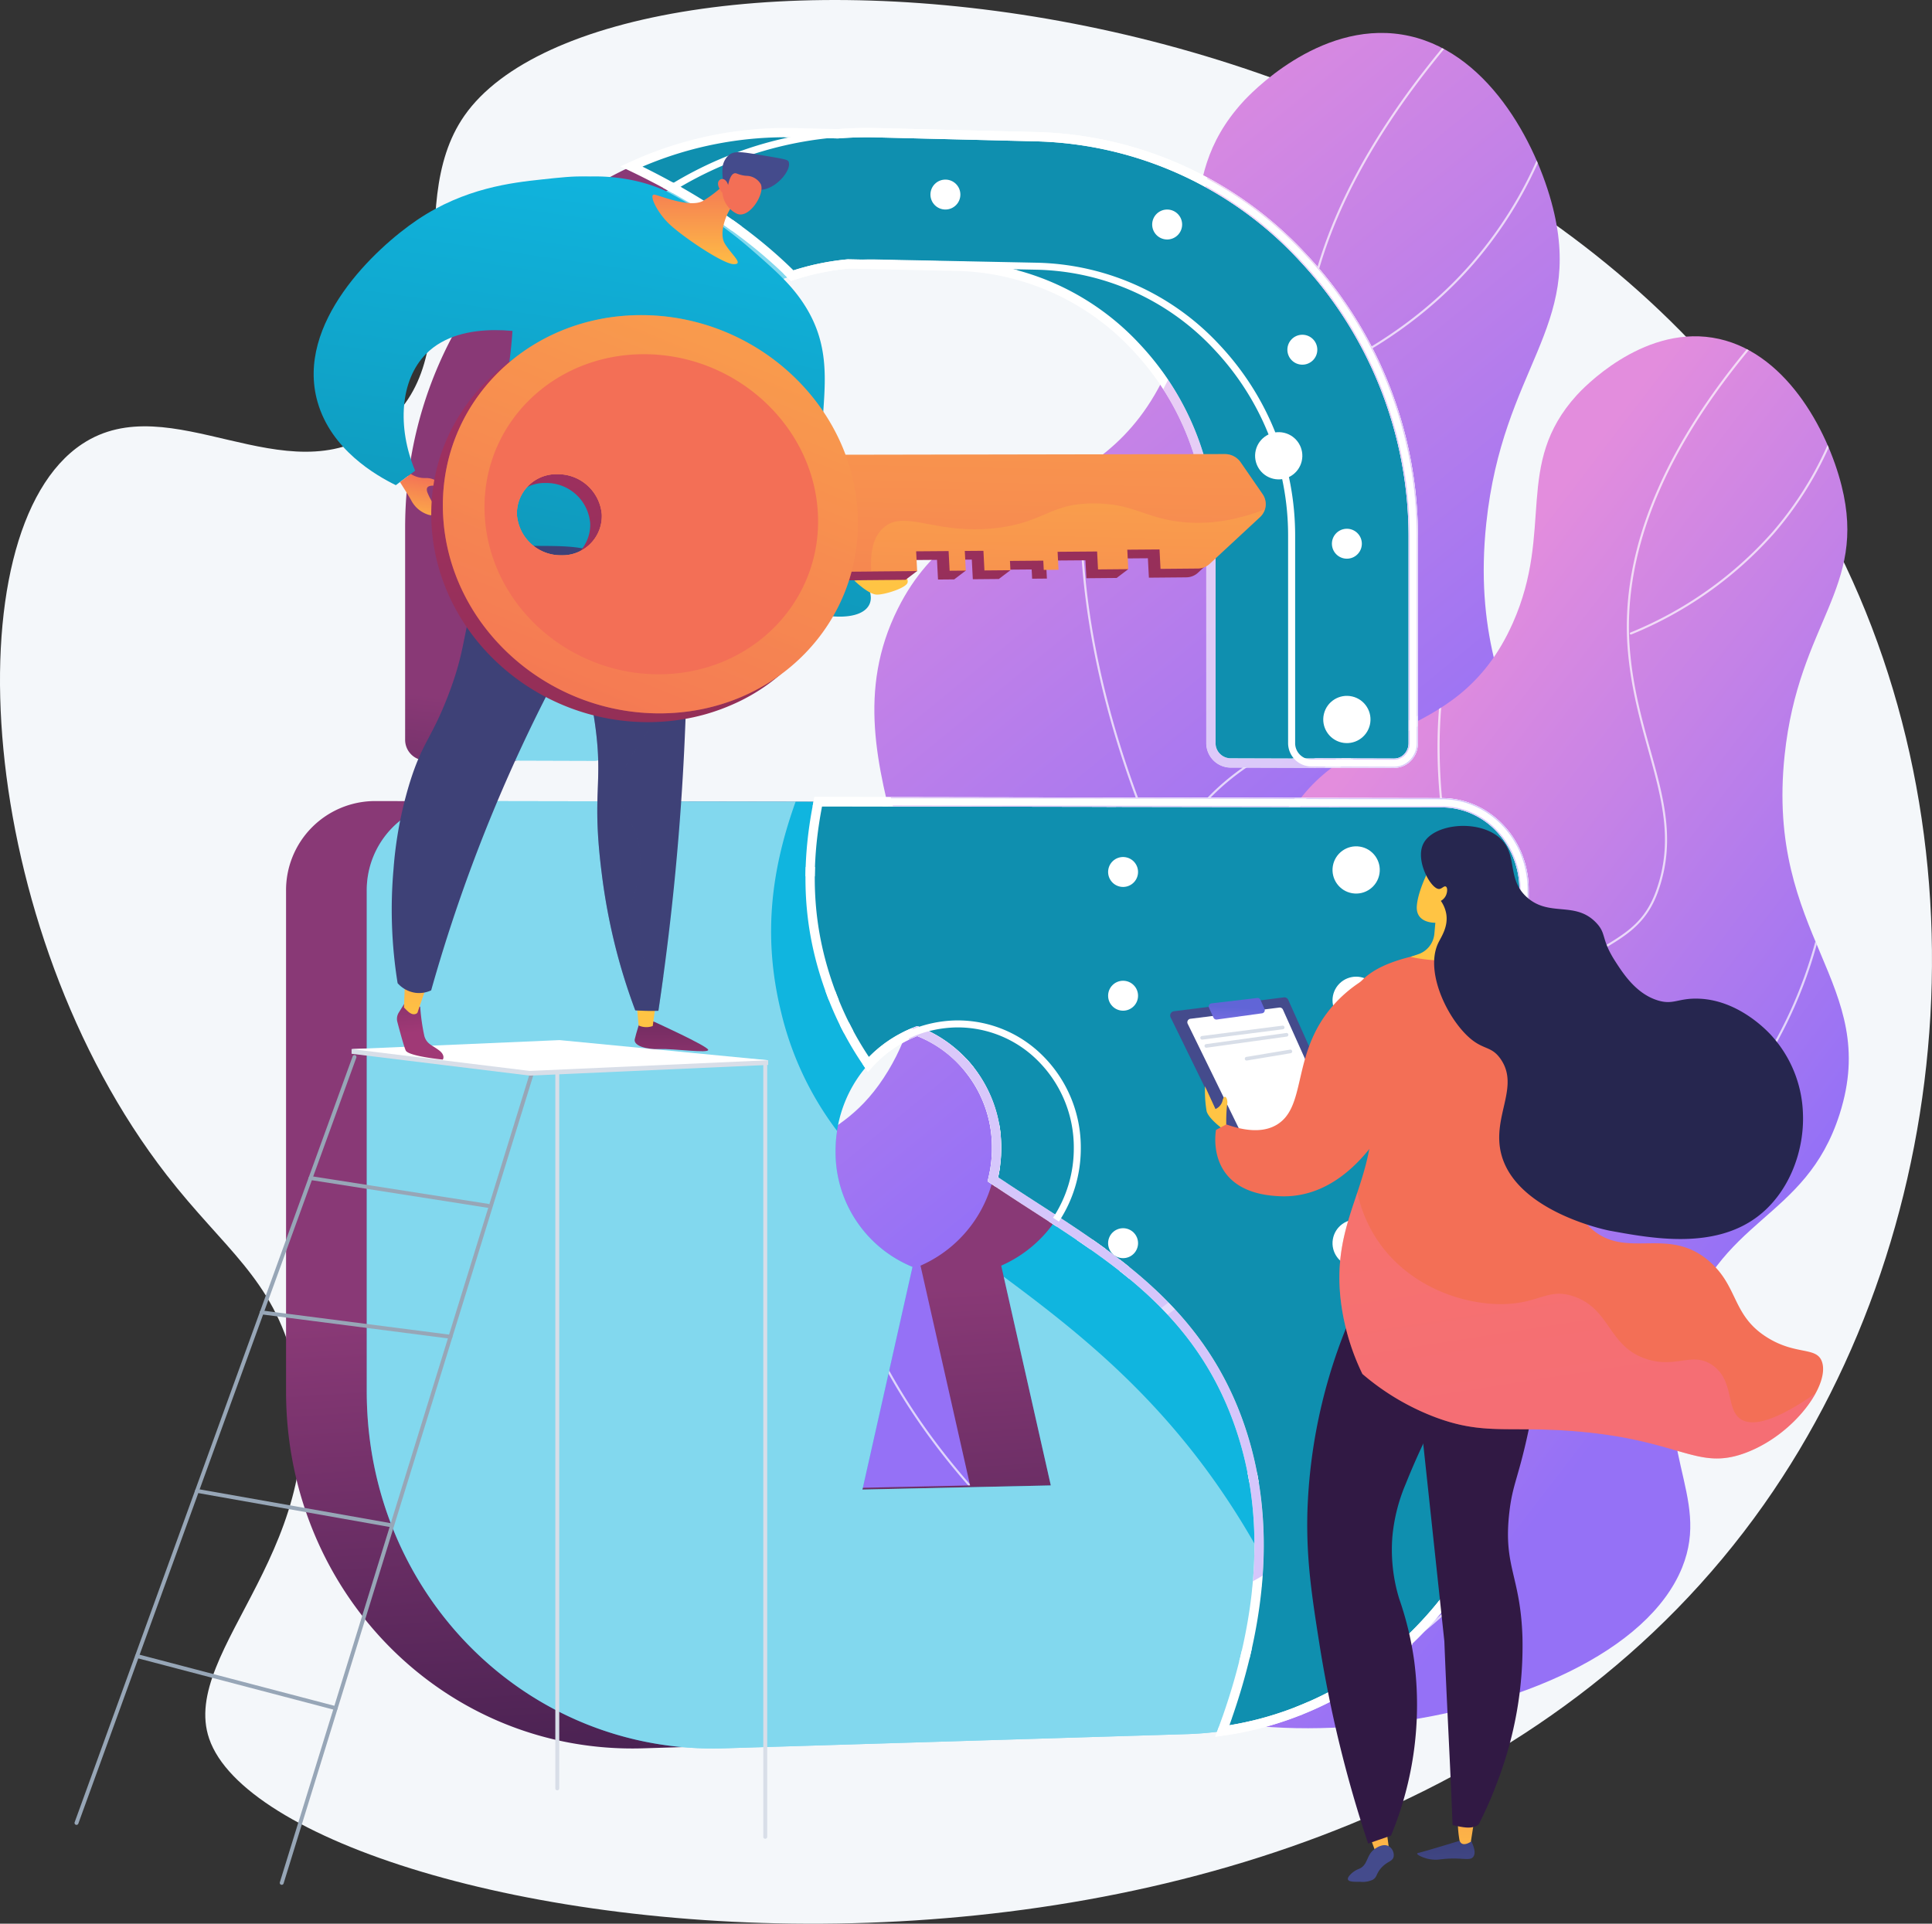<svg xmlns="http://www.w3.org/2000/svg" xmlns:xlink="http://www.w3.org/1999/xlink" width="404.5" height="402.822" viewBox="0 0 404.5 402.822">
  <rect x="0" y="0" width="404.5" height="402.822" fill="#333333" stroke="none"/>
  <defs>
    <linearGradient id="linear-gradient" x1="0.3" y1="0.108" x2="0.553" y2="0.62" gradientUnits="objectBoundingBox">
      <stop offset="0.004" stop-color="#e38ddd"/>
      <stop offset="1" stop-color="#9571f6"/>
    </linearGradient>
    <linearGradient id="linear-gradient-2" x1="0.35" y1="0.316" x2="0.687" y2="0.751" xlink:href="#linear-gradient"/>
    <clipPath id="clip-path">
      <path id="Path_4493" data-name="Path 4493" d="M1366.947,821.461c-10.928-18.636-.324-49.67,12.656-67.839,15.155-21.212,27.468-16.375,37.97-33.789,19.554-32.423-15.107-62.49,2.019-96.751,14-28.009,42.479-18.543,56.572-50.266,10.17-22.89.23-38.821,15.648-55.828,1.318-1.454,15.757-16.93,33.294-14.127,17.7,2.829,28.2,22.625,31.639,36.292,6.352,25.264-10.5,33.359-13.958,66.071-4.712,44.536,23.729,55.894,13.482,87.971-8.463,26.487-29.809,24.852-38.608,54.406-8.171,27.445,7.266,38.828,0,56.765C1500.947,845.629,1389.236,859.472,1366.947,821.461Z" transform="translate(-1362.405 -502.522)" fill="url(#linear-gradient)"/>
    </clipPath>
    <clipPath id="clip-path-2">
      <path id="Path_4500" data-name="Path 4500" d="M1978.229,1212.872c-9.334-15.918-.276-42.427,10.812-57.947,12.945-18.12,23.463-13.988,32.434-28.863,16.7-27.7-12.905-53.378,1.725-82.644,11.959-23.924,36.285-15.839,48.324-42.936,8.687-19.553.2-33.161,13.366-47.688,1.126-1.242,13.46-14.461,28.44-12.067,15.118,2.417,24.09,19.326,27.025,31,5.426,21.58-8.967,28.494-11.923,56.437-4.024,38.042,20.27,47.744,11.517,75.143-7.228,22.625-25.461,21.228-32.978,46.473-6.979,23.443,6.207,33.167,0,48.488C2092.69,1233.516,1997.269,1245.341,1978.229,1212.872Z" transform="translate(-1974.35 -940.438)" fill="url(#linear-gradient-2)"/>
    </clipPath>
    <linearGradient id="linear-gradient-5" x1="0.366" y1="1.486" x2="0.46" y2="0.976" gradientUnits="objectBoundingBox">
      <stop offset="0" stop-color="#311944"/>
      <stop offset="1" stop-color="#893976"/>
    </linearGradient>
    <linearGradient id="linear-gradient-6" x1="0.56" y1="1.165" x2="0.511" y2="0.515" xlink:href="#linear-gradient-5"/>
    <clipPath id="clip-path-3">
      <path id="Path_4525" data-name="Path 4525" d="M1480.675,976.6l.572-1.537c8.812-23.643,10.014-44.994,3.572-63.459-7.99-22.905-24.673-33.679-42.336-45.085-2.93-1.892-5.96-3.849-8.9-5.84l-.563-.381.162-.661a26.456,26.456,0,0,0,.757-6.276,25.072,25.072,0,0,0-15.645-23.486,24.759,24.759,0,0,0-9.5,6.582l-.825.919-.7-1.015a68.234,68.234,0,0,1-8.446-16.623c-4.371-12.485-5.072-24.922-2.207-39.141l.158-.786,131.4.226c10.008.017,18.15,8.61,18.15,19.154V899.864c0,38.5-27.523,71.4-64.022,76.51Zm-45.441-117.164c2.75,1.85,5.574,3.674,8.311,5.441,17.162,11.084,34.909,22.544,43.121,46.084,6.453,18.5,5.438,39.765-3.015,63.229,34.729-5.712,60.717-37.365,60.717-74.327V799.193c0-9.468-7.267-17.184-16.2-17.2l-129.8-.223c-2.611,13.534-1.879,25.414,2.291,37.324a66.4,66.4,0,0,0,7.525,15.155,26.6,26.6,0,0,1,9.771-6.334l.338-.124.337.125a27.013,27.013,0,0,1,17.259,25.447A28.424,28.424,0,0,1,1435.234,859.437Zm82.917-85.722h-.015l-16.223-.05a4.652,4.652,0,0,1-.662.05h-.011l-17.431-.054a5.137,5.137,0,0,1-5-5.229V725.293a56.567,56.567,0,0,0-15.309-38.927,52.06,52.06,0,0,0-37.056-16.727l-22.636-.458a51.279,51.279,0,0,0-11.376,2.4l-.574.191-.427-.427c-8.528-8.539-19.766-16.171-33.4-22.684l-1.882-.9,1.9-.871a78.224,78.224,0,0,1,34.854-7.149l8.745.216a80.257,80.257,0,0,1,8.151-.216l33.59.83a79.7,79.7,0,0,1,56.494,25.728,86.391,86.391,0,0,1,23.243,59.274v42.957a5.252,5.252,0,0,1-1.536,3.752A4.836,4.836,0,0,1,1518.15,773.715Zm-16.382-2.005,16.373.051h.009a2.894,2.894,0,0,0,2.051-.863,3.312,3.312,0,0,0,.962-2.368V725.572a84.443,84.443,0,0,0-22.717-57.939,77.753,77.753,0,0,0-55.115-25.11l-33.589-.83a78.308,78.308,0,0,0-8,.215l-.05,0-8.845-.219a76.244,76.244,0,0,0-32.077,6.124c12.762,6.3,23.388,13.6,31.614,21.72a53.239,53.239,0,0,1,11.294-2.308l.055-.005,22.747.46a54,54,0,0,1,38.441,17.342,58.518,58.518,0,0,1,15.839,40.266v43.139a3.18,3.18,0,0,0,3.055,3.274l17.431.054a3.153,3.153,0,0,0,.446-.039Z" transform="translate(-1356.144 -639.715)" fill="#fff"/>
    </clipPath>
    <linearGradient id="linear-gradient-9" x1="-12.783" y1="-2.41" x2="-12.603" y2="2.649" gradientUnits="objectBoundingBox">
      <stop offset="0" stop-color="#311944"/>
      <stop offset="1" stop-color="#a03976"/>
    </linearGradient>
    <linearGradient id="linear-gradient-10" x1="-45.943" y1="1.152" x2="-46.065" y2="-5.07" gradientUnits="objectBoundingBox">
      <stop offset="0" stop-color="#ffc444"/>
      <stop offset="0.996" stop-color="#f36f56"/>
    </linearGradient>
    <linearGradient id="linear-gradient-11" x1="-9.74" y1="-1.485" x2="-9.455" y2="1.472" xlink:href="#linear-gradient-9"/>
    <linearGradient id="linear-gradient-12" x1="-16.003" y1="1.353" x2="-16.089" y2="-3.032" xlink:href="#linear-gradient-10"/>
    <linearGradient id="linear-gradient-13" x1="-6.756" y1="0.5" x2="-5.756" y2="0.5" gradientUnits="objectBoundingBox">
      <stop offset="0" stop-color="#444b8c"/>
      <stop offset="0.996" stop-color="#3e4177"/>
    </linearGradient>
    <linearGradient id="linear-gradient-14" x1="-7.258" y1="0.5" x2="-6.184" y2="0.5" xlink:href="#linear-gradient-13"/>
    <linearGradient id="linear-gradient-15" x1="-2.577" y1="0.5" x2="-1.577" y2="0.5" xlink:href="#linear-gradient-13"/>
    <linearGradient id="linear-gradient-16" x1="0.397" y1="1.247" x2="0.64" y2="0.017" gradientUnits="objectBoundingBox">
      <stop offset="0" stop-color="#0f8faf"/>
      <stop offset="1" stop-color="#10b5df"/>
    </linearGradient>
    <linearGradient id="linear-gradient-17" x1="-11.255" y1="1.122" x2="-11.255" y2="-0.088" xlink:href="#linear-gradient-10"/>
    <linearGradient id="linear-gradient-18" x1="8.554" y1="-23.525" x2="9.434" y2="-23.525" xlink:href="#linear-gradient-10"/>
    <linearGradient id="linear-gradient-19" x1="-30.183" y1="-10.612" x2="-30.848" y2="-12.828" xlink:href="#linear-gradient-13"/>
    <linearGradient id="linear-gradient-20" x1="-25.594" y1="1.73" x2="-24.474" y2="-0.567" xlink:href="#linear-gradient-10"/>
    <linearGradient id="linear-gradient-21" x1="0.297" y1="1.651" x2="0.592" y2="-0.103" xlink:href="#linear-gradient-16"/>
    <linearGradient id="linear-gradient-22" x1="0.342" y1="1.424" x2="0.594" y2="0" xlink:href="#linear-gradient-10"/>
    <linearGradient id="linear-gradient-23" x1="0.001" y1="-0.735" x2="0.756" y2="2.926" gradientUnits="objectBoundingBox">
      <stop offset="0" stop-color="#ab316d"/>
      <stop offset="1" stop-color="#792d3d"/>
    </linearGradient>
    <linearGradient id="linear-gradient-24" x1="0.191" y1="-2.078" x2="-0.333" y2="3.225" xlink:href="#linear-gradient-10"/>
    <linearGradient id="linear-gradient-25" x1="0.226" y1="-0.602" x2="-0.447" y2="0.977" xlink:href="#linear-gradient-10"/>
    <linearGradient id="linear-gradient-26" x1="-3.786" y1="-10.954" x2="-2.835" y2="-6.345" xlink:href="#linear-gradient-10"/>
    <linearGradient id="linear-gradient-27" x1="-9.345" y1="-13.702" x2="-8.098" y2="-10.653" xlink:href="#linear-gradient-10"/>
    <linearGradient id="linear-gradient-28" x1="-16.847" y1="3.788" x2="-17.629" y2="-3.871" gradientUnits="objectBoundingBox">
      <stop offset="0" stop-color="#444b8c"/>
      <stop offset="0.996" stop-color="#26264f"/>
    </linearGradient>
    <linearGradient id="linear-gradient-29" x1="-64.254" y1="2.667" x2="-64.254" y2="-7.099" xlink:href="#linear-gradient-10"/>
    <linearGradient id="linear-gradient-30" x1="-40.092" y1="2.211" x2="-40.092" y2="-7.544" xlink:href="#linear-gradient-10"/>
    <linearGradient id="linear-gradient-31" x1="-18.117" y1="1.325" x2="-19.094" y2="-2.713" xlink:href="#linear-gradient-28"/>
    <linearGradient id="linear-gradient-32" x1="-7.951" y1="0.102" x2="-8.121" y2="1.07" xlink:href="#linear-gradient-5"/>
    <linearGradient id="linear-gradient-34" x1="-3.665" y1="0.516" x2="-6.18" y2="0.483" xlink:href="#linear-gradient-5"/>
    <linearGradient id="linear-gradient-35" x1="-2.497" y1="1.443" x2="-1.911" y2="0.26" xlink:href="#linear-gradient-10"/>
    <linearGradient id="linear-gradient-36" x1="-1.338" y1="-0.656" x2="-0.873" y2="1.059" gradientUnits="objectBoundingBox">
      <stop offset="0" stop-color="#ff9085"/>
      <stop offset="1" stop-color="#fb6fbb"/>
    </linearGradient>
    <linearGradient id="linear-gradient-37" x1="-12.276" y1="0.36" x2="-12.927" y2="1.217" xlink:href="#linear-gradient-10"/>
    <linearGradient id="linear-gradient-38" x1="-2.959" y1="0.171" x2="-3.53" y2="1.131" xlink:href="#linear-gradient-28"/>
    <linearGradient id="linear-gradient-39" x1="-10.427" y1="0.851" x2="-9.989" y2="-1.509" gradientUnits="objectBoundingBox">
      <stop offset="0" stop-color="#aa80f9"/>
      <stop offset="0.996" stop-color="#6165d7"/>
    </linearGradient>
    <linearGradient id="linear-gradient-40" x1="-24.467" y1="0.147" x2="-25.572" y2="1.028" xlink:href="#linear-gradient-10"/>
    <linearGradient id="linear-gradient-41" x1="-5.248" y1="3.531" x2="-3.69" y2="0.734" xlink:href="#linear-gradient-10"/>
    <linearGradient id="linear-gradient-42" x1="-3.3" y1="1.016" x2="-2.759" y2="-0.054" xlink:href="#linear-gradient-28"/>
  </defs>
  <g id="Group_1641" data-name="Group 1641" transform="translate(-460.706 -455)">
    <path id="Path_4486" data-name="Path 4486" d="M557.945,479.212c-13.586,19.448,2.344,50.979-17.815,65.605-19.623,14.238-43.729-9.1-62.222,3.156-27.434,18.181-22.424,101.374,17.686,153.064,12.062,15.545,22.141,21.593,26.6,39.173,9.585,37.75-24.1,60.206-17.691,78.876C518.941,861.125,740.93,896.4,830,770.06c41.6-59.006,47.825-144.212,10.656-208.926C773.5,444.2,588.428,435.573,557.945,479.212Z" transform="translate(0)" fill="#f4f7fa"/>
    <g id="Group_1620" data-name="Group 1620" transform="translate(591.502 461.894)">
      <g id="Group_1619" data-name="Group 1619" transform="translate(0 0)">
        <path id="Path_4487" data-name="Path 4487" d="M1366.947,821.461c-10.928-18.636-.324-49.67,12.656-67.839,15.155-21.212,27.468-16.375,37.97-33.789,19.554-32.423-15.107-62.49,2.019-96.751,14-28.009,42.479-18.543,56.572-50.266,10.17-22.89.23-38.821,15.648-55.828,1.318-1.454,15.757-16.93,33.294-14.127,17.7,2.829,28.2,22.625,31.639,36.292,6.352,25.264-10.5,33.359-13.958,66.071-4.712,44.536,23.729,55.894,13.482,87.971-8.463,26.487-29.809,24.852-38.608,54.406-8.171,27.445,7.266,38.828,0,56.765C1500.947,845.629,1389.236,859.472,1366.947,821.461Z" transform="translate(-1362.405 -502.522)" fill="url(#linear-gradient)"/>
        <g id="Group_1618" data-name="Group 1618" clip-path="url(#clip-path)">
          <g id="Group_1617" data-name="Group 1617" transform="translate(19.121 -14.772)">
            <path id="Path_4488" data-name="Path 4488" d="M1494.442,822.109a.221.221,0,0,1-.023-.441,127.478,127.478,0,0,0,52.695-17.513c15.141-9.105,30.8-18.521,37.751-35.875,5.263-13.132,2.369-22.8-1.295-35.034-3.56-11.886-7.989-26.678-5.544-49.28,1.4-12.905,3.134-28.966,14.311-44.154,6.508-8.845,12.827-12.634,18.4-15.977,5.865-3.517,10.5-6.3,13.207-13.746,4.41-12.128,1.518-22.542-1.83-34.6-2.063-7.432-4.2-15.118-5.007-24.239-1.007-11.368.8-23.2,5.372-35.166,5.765-15.089,16.083-30.866,30.667-46.893a.221.221,0,0,1,.327.3c-14.547,15.986-24.836,31.716-30.582,46.753-4.548,11.9-6.345,23.668-5.344,34.969.8,9.081,2.933,16.747,4.992,24.16,3.368,12.133,6.278,22.61,1.82,34.871-2.763,7.6-7.69,10.552-13.4,13.974-5.54,3.322-11.817,7.087-18.274,15.86-11.106,15.092-12.836,31.087-14.227,43.94-2.436,22.513,1.979,37.258,5.527,49.105,3.688,12.319,6.6,22.05,1.282,35.325-7.01,17.492-22.731,26.947-37.934,36.089a127.917,127.917,0,0,1-52.875,17.574Z" transform="translate(-1494.221 -459.192)" fill="#fff" opacity="0.7" style="mix-blend-mode: soft-light;isolation: isolate"/>
            <path id="Path_4489" data-name="Path 4489" d="M2036.959,1077.3a.221.221,0,0,1-.2-.132c-15.293-34.622-17.7-61.422-17.02-77.808.733-17.772,5.153-27.487,5.2-27.583a.221.221,0,1,1,.4.186c-.044.1-4.432,9.751-5.159,27.446-.67,16.333,1.731,43.052,16.984,77.58a.221.221,0,0,1-.2.311Z" transform="translate(-1943.422 -888.826)" fill="#fff" opacity="0.7" style="mix-blend-mode: soft-light;isolation: isolate"/>
            <path id="Path_4490" data-name="Path 4490" d="M2068.18,1509.989a.221.221,0,0,1-.056-.435c19.436-5.159,36.173-13.408,49.747-24.521a106.487,106.487,0,0,0,26.364-31.892c11.3-20.9,12.209-39.287,12.217-39.47a.221.221,0,1,1,.441.019c-.008.185-.914,18.652-12.258,39.644a106.962,106.962,0,0,1-26.472,32.034c-13.625,11.157-30.422,19.438-49.925,24.614A.2.2,0,0,1,2068.18,1509.989Z" transform="translate(-1984.735 -1266.552)" fill="#fff" opacity="0.7" style="mix-blend-mode: soft-light;isolation: isolate"/>
            <path id="Path_4491" data-name="Path 4491" d="M1692.515,2047.344a.224.224,0,0,1-.144-.054c-14.513-12.5-25.934-26.214-33.948-40.764a111.608,111.608,0,0,1-12.653-36.264c-3.377-21.153,1.088-35.808,1.133-35.954a.221.221,0,0,1,.422.132c-.045.145-4.481,14.72-1.115,35.777a111.162,111.162,0,0,0,12.608,36.111c7.988,14.5,19.374,28.167,33.841,40.627a.221.221,0,0,1-.145.389Z" transform="translate(-1622.708 -1711.716)" fill="#fff" opacity="0.7" style="mix-blend-mode: soft-light;isolation: isolate"/>
            <path id="Path_4492" data-name="Path 4492" d="M2344.913,488.538a.221.221,0,0,1-.085-.425c14.077-5.956,25.787-14.245,34.8-24.639a85.841,85.841,0,0,0,16.4-28.746,90.988,90.988,0,0,0,4.92-33.8.221.221,0,0,1,.441-.04,91.5,91.5,0,0,1-4.942,33.982,86.3,86.3,0,0,1-16.48,28.893c-9.062,10.445-20.825,18.774-34.965,24.756A.22.22,0,0,1,2344.913,488.538Z" transform="translate(-2221.326 -400.688)" fill="#fff" opacity="0.7" style="mix-blend-mode: soft-light;isolation: isolate"/>
          </g>
        </g>
      </g>
    </g>
    <g id="Group_1624" data-name="Group 1624" transform="translate(680.268 525.416)">
      <g id="Group_1623" data-name="Group 1623" transform="translate(0 0)">
        <path id="Path_4494" data-name="Path 4494" d="M1978.229,1212.872c-9.334-15.918-.276-42.427,10.812-57.947,12.945-18.12,23.463-13.988,32.434-28.863,16.7-27.7-12.905-53.378,1.725-82.644,11.959-23.924,36.285-15.839,48.324-42.936,8.687-19.553.2-33.161,13.366-47.688,1.126-1.242,13.46-14.461,28.44-12.067,15.118,2.417,24.09,19.326,27.025,31,5.426,21.58-8.967,28.494-11.923,56.437-4.024,38.042,20.27,47.744,11.517,75.143-7.228,22.625-25.461,21.228-32.978,46.473-6.979,23.443,6.207,33.167,0,48.488C2092.69,1233.516,1997.269,1245.341,1978.229,1212.872Z" transform="translate(-1974.35 -940.438)" fill="url(#linear-gradient-2)"/>
        <g id="Group_1622" data-name="Group 1622" clip-path="url(#clip-path-2)">
          <g id="Group_1621" data-name="Group 1621" transform="translate(16.301 -12.65)">
            <path id="Path_4495" data-name="Path 4495" d="M2086.945,1213.269a.221.221,0,0,1-.023-.441,108.863,108.863,0,0,0,45-14.955c12.929-7.775,26.3-15.815,32.234-30.628,4.491-11.207,2.02-19.458-1.108-29.9-3.041-10.156-6.826-22.794-4.736-42.107,1.192-11.027,2.677-24.751,12.229-37.732,5.564-7.56,10.964-10.8,15.729-13.656,5.005-3,8.958-5.372,11.268-11.725,3.764-10.349,1.294-19.241-1.565-29.536-1.762-6.35-3.586-12.917-4.277-20.711-1.944-21.937,8.417-45.528,30.793-70.118a.221.221,0,0,1,.327.3c-22.291,24.495-32.612,47.973-30.679,69.781.687,7.754,2.5,14.3,4.262,20.632,2.879,10.369,5.365,19.323,1.554,29.806-2.363,6.5-6.577,9.027-11.456,11.953-4.729,2.836-10.088,6.05-15.6,13.539-9.481,12.885-10.958,26.543-12.146,37.517-2.079,19.224,1.691,31.815,4.72,41.933,3.153,10.529,5.644,18.845,1.095,30.2-5.992,14.951-19.425,23.029-32.415,30.842a109.3,109.3,0,0,1-45.18,15.016Z" transform="translate(-2086.724 -903.205)" fill="#fff" opacity="0.7" style="mix-blend-mode: soft-light;isolation: isolate"/>
            <path id="Path_4496" data-name="Path 4496" d="M2550.356,1431.247a.22.22,0,0,1-.2-.131c-13.065-29.579-15.118-52.477-14.54-66.477.627-15.187,4.405-23.491,4.443-23.573a.221.221,0,1,1,.4.186c-.038.082-3.785,8.326-4.4,23.436-.572,13.948,1.48,36.763,14.5,66.25a.22.22,0,0,1-.113.291A.211.211,0,0,1,2550.356,1431.247Z" transform="translate(-2470.426 -1270.194)" fill="#fff" opacity="0.7" style="mix-blend-mode: soft-light;isolation: isolate"/>
            <path id="Path_4497" data-name="Path 4497" d="M2577.024,1800.849a.221.221,0,0,1-.056-.434c16.6-4.4,30.889-11.449,42.48-20.937a90.954,90.954,0,0,0,22.512-27.231c9.652-17.851,10.426-33.547,10.432-33.7a.224.224,0,0,1,.23-.211.222.222,0,0,1,.212.23c-.007.157-.782,15.939-10.477,33.876a91.362,91.362,0,0,1-22.619,27.373c-11.643,9.533-25.994,16.609-42.657,21.032A.231.231,0,0,1,2577.024,1800.849Z" transform="translate(-2505.715 -1592.844)" fill="#fff" opacity="0.7" style="mix-blend-mode: soft-light;isolation: isolate"/>
            <path id="Path_4498" data-name="Path 4498" d="M2256.137,2259.852a.225.225,0,0,1-.145-.053c-12.4-10.679-22.158-22.4-29.006-34.83a95.358,95.358,0,0,1-10.811-30.987c-2.886-18.076.93-30.6.969-30.725a.221.221,0,1,1,.422.131c-1.336,4.275-3.251,16.163-.95,30.549a94.926,94.926,0,0,0,10.766,30.834c6.822,12.38,16.543,24.051,28.9,34.692a.221.221,0,0,1-.145.389Z" transform="translate(-2196.476 -1973.097)" fill="#fff" opacity="0.7" style="mix-blend-mode: soft-light;isolation: isolate"/>
            <path id="Path_4499" data-name="Path 4499" d="M2813.408,928.337a.221.221,0,0,1-.086-.425,80.045,80.045,0,0,0,29.716-21.038,73.264,73.264,0,0,0,14-24.543,77.7,77.7,0,0,0,4.2-28.858.222.222,0,0,1,.441-.04,78.19,78.19,0,0,1-4.225,29.04,73.719,73.719,0,0,1-14.082,24.691,80.484,80.484,0,0,1-29.88,21.155A.209.209,0,0,1,2813.408,928.337Z" transform="translate(-2707.81 -853.232)" fill="#fff" opacity="0.7" style="mix-blend-mode: soft-light;isolation: isolate"/>
          </g>
        </g>
      </g>
    </g>
    <g id="Group_1633" data-name="Group 1633" transform="translate(520.597 481.794)">
      <g id="Group_1627" data-name="Group 1627" transform="translate(0 0.978)">
        <g id="Group_1625" data-name="Group 1625">
          <path id="Path_4501" data-name="Path 4501" d="M1235.625,778.5l-17.431-.054a4.154,4.154,0,0,1-4.03-4.252V731.054c0-30.68-23.757-56.032-53.322-56.63l-33.59-.68c-30.189-.61-54.883,24.348-54.883,55.753v44.157a4.268,4.268,0,0,1-4.229,4.326l-18.421-.057a4.326,4.326,0,0,1-4.26-4.371V729.2c0-46.8,36.89-83.832,81.793-82.723l33.59.83c43.766,1.081,78.785,38.695,78.785,84.026v42.956A4.1,4.1,0,0,1,1235.625,778.5Z" transform="translate(-1020.528 -646.455)" fill="url(#linear-gradient-5)"/>
          <path id="Path_4502" data-name="Path 4502" d="M1098.715,1611.738l-206.635-.356a18.661,18.661,0,0,0-18.491,18.853V1735c0,42.541,33.684,75.995,74.734,74.736l96.888-2.968c39.241-1.2,70.679-35.3,70.679-76.183v-100.67C1115.89,1619.892,1108.213,1611.754,1098.715,1611.738Zm-81.906,142.948-39.44.864,10.479-46.617a25.961,25.961,0,0,1-16.11-24.33c0-14.583,11.4-26.472,25.414-26.555,13.946-.083,25.2,11.574,25.2,26.036a26.642,26.642,0,0,1-15.928,24.584Z" transform="translate(-873.589 -1471.414)" fill="url(#linear-gradient-6)"/>
        </g>
        <g id="Group_1626" data-name="Group 1626" transform="translate(16.896)">
          <path id="Path_4503" data-name="Path 4503" d="M1352.1,778.5l-17.431-.054a4.155,4.155,0,0,1-4.03-4.252V731.054c0-30.68-23.757-56.032-53.323-56.63l-33.59-.68c-30.189-.61-54.883,24.348-54.883,55.753v44.157a4.268,4.268,0,0,1-4.228,4.326l-18.421-.057a4.326,4.326,0,0,1-4.26-4.371V729.2c0-46.8,36.889-83.832,81.793-82.723l33.589.83c43.766,1.081,78.785,38.695,78.785,84.026v42.956A4.1,4.1,0,0,1,1352.1,778.5Z" transform="translate(-1137.006 -646.455)" fill="#10b5df"/>
          <path id="Path_4504" data-name="Path 4504" d="M1215.194,1611.738l-206.635-.356a18.661,18.661,0,0,0-18.491,18.853V1735c0,42.541,33.684,75.995,74.734,74.736l96.888-2.968c39.24-1.2,70.678-35.3,70.678-76.183v-100.67C1232.368,1619.892,1224.691,1611.754,1215.194,1611.738Zm-81.906,142.948-39.44.864,10.48-46.617a25.961,25.961,0,0,1-16.111-24.33c0-14.583,11.4-26.472,25.414-26.555,13.946-.083,25.2,11.574,25.2,26.036a26.641,26.641,0,0,1-15.928,24.584Z" transform="translate(-990.067 -1471.414)" fill="#10b5df"/>
        </g>
        <path id="Path_4505" data-name="Path 4505" d="M1682.814,2116.006l-10.48,46.617,39.439-.863-9.858-43.706c-13.479-10-25.9-18.621-34.9-30.532a27.6,27.6,0,0,0-.317,4.154A25.96,25.96,0,0,0,1682.814,2116.006Z" transform="translate(-1551.657 -1878.488)" fill="none"/>
        <path id="Path_4506" data-name="Path 4506" d="M1703.78,1986.022l-.522-2.312a26.64,26.64,0,0,0,15.928-24.583c0-14.462-11.258-26.119-25.2-26.037-12.652.075-23.176,9.78-25.1,22.4C1677.881,1967.4,1690.3,1976.023,1703.78,1986.022Z" transform="translate(-1553.522 -1746.456)" fill="none"/>
        <path id="Path_4507" data-name="Path 4507" d="M1161.938,731.768v44.35a4.327,4.327,0,0,0,4.26,4.371l18.421.057a4.268,4.268,0,0,0,4.229-4.326V732.064c0-31.4,24.694-56.363,54.883-55.753l4.188.085a114.326,114.326,0,0,0-14.407-26.939C1193.365,653.7,1161.938,688.571,1161.938,731.768Z" transform="translate(-1120.112 -649.022)" fill="#fff" opacity="0.48" style="mix-blend-mode: soft-light;isolation: isolate"/>
        <path id="Path_4508" data-name="Path 4508" d="M1123.428,1710.981l9.859,43.705-39.44.864,10.479-46.617a25.961,25.961,0,0,1-16.11-24.33,27.575,27.575,0,0,1,.317-4.154,66.641,66.641,0,0,1-11.695-24.782c-4.1-16.612-1.773-30.746,3.018-44.162l-71.3-.123a18.661,18.661,0,0,0-18.491,18.853V1735c0,42.541,33.684,75.995,74.734,74.736l96.888-2.968a69.381,69.381,0,0,0,28.638-7.17,172.631,172.631,0,0,0-13.986-31.991C1160.422,1739.444,1141.026,1724.036,1123.428,1710.981Z" transform="translate(-973.171 -1471.414)" fill="#fff" opacity="0.48" style="mix-blend-mode: soft-light;isolation: isolate"/>
      </g>
      <path id="Path_4509" data-name="Path 4509" d="M1417.348,673.966a52.153,52.153,0,0,0-11.649,2.45c-9.5-9.514-21.327-16.979-33.671-22.875a77.622,77.622,0,0,1,34.423-7.06l8.794.218a78.817,78.817,0,0,1,8.1-.218l33.589.83c43.766,1.081,78.785,38.694,78.785,84.026v42.956a4.1,4.1,0,0,1-4,4.209l-16.3-.051a3.831,3.831,0,0,1-.6.051l-17.431-.054a4.154,4.154,0,0,1-4.03-4.251V731.056c0-30.681-23.757-56.033-53.322-56.631Zm124.4,112.814-130.6-.225c-2.418,12-2.728,24.63,2.171,38.625a67.668,67.668,0,0,0,8.326,16.389,25.616,25.616,0,0,1,10.229-6.973,25.95,25.95,0,0,1,16.621,24.531,27.372,27.372,0,0,1-.785,6.508c20.033,13.557,42.123,24.208,51.613,51.413,7.572,21.706,3.781,44.374-3.579,64.122,35.671-5,63.18-37.3,63.18-75.542V804.956C1558.924,794.934,1551.247,786.8,1541.749,786.779Z" transform="translate(-1299.726 -645.478)" fill="#0f8faf"/>
      <g id="Group_1632" data-name="Group 1632" transform="translate(69.997 0)">
        <path id="Path_4510" data-name="Path 4510" d="M1480.675,976.6l.572-1.537c8.812-23.643,10.014-44.994,3.572-63.459-7.99-22.905-24.673-33.679-42.336-45.085-2.93-1.892-5.96-3.849-8.9-5.84l-.563-.381.162-.661a26.456,26.456,0,0,0,.757-6.276,25.072,25.072,0,0,0-15.645-23.486,24.759,24.759,0,0,0-9.5,6.582l-.825.919-.7-1.015a68.234,68.234,0,0,1-8.446-16.623c-4.371-12.485-5.072-24.922-2.207-39.141l.158-.786,131.4.226c10.008.017,18.15,8.61,18.15,19.154V899.864c0,38.5-27.523,71.4-64.022,76.51Zm-45.441-117.164c2.75,1.85,5.574,3.674,8.311,5.441,17.162,11.084,34.909,22.544,43.121,46.084,6.453,18.5,5.438,39.765-3.015,63.229,34.729-5.712,60.717-37.365,60.717-74.327V799.193c0-9.468-7.267-17.184-16.2-17.2l-129.8-.223c-2.611,13.534-1.879,25.414,2.291,37.324a66.4,66.4,0,0,0,7.525,15.155,26.6,26.6,0,0,1,9.771-6.334l.338-.124.337.125a27.013,27.013,0,0,1,17.259,25.447A28.424,28.424,0,0,1,1435.234,859.437Zm82.917-85.722h-.015l-16.223-.05a4.652,4.652,0,0,1-.662.05h-.011l-17.431-.054a5.137,5.137,0,0,1-5-5.229V725.293a56.567,56.567,0,0,0-15.309-38.927,52.06,52.06,0,0,0-37.056-16.727l-22.636-.458a51.279,51.279,0,0,0-11.376,2.4l-.574.191-.427-.427c-8.528-8.539-19.766-16.171-33.4-22.684l-1.882-.9,1.9-.871a78.224,78.224,0,0,1,34.854-7.149l8.745.216a80.257,80.257,0,0,1,8.151-.216l33.59.83a79.7,79.7,0,0,1,56.494,25.728,86.391,86.391,0,0,1,23.243,59.274v42.957a5.252,5.252,0,0,1-1.536,3.752A4.836,4.836,0,0,1,1518.15,773.715Zm-16.382-2.005,16.373.051h.009a2.894,2.894,0,0,0,2.051-.863,3.312,3.312,0,0,0,.962-2.368V725.572a84.443,84.443,0,0,0-22.717-57.939,77.753,77.753,0,0,0-55.115-25.11l-33.589-.83a78.308,78.308,0,0,0-8,.215l-.05,0-8.845-.219a76.244,76.244,0,0,0-32.077,6.124c12.762,6.3,23.388,13.6,31.614,21.72a53.239,53.239,0,0,1,11.294-2.308l.055-.005,22.747.46a54,54,0,0,1,38.441,17.342,58.518,58.518,0,0,1,15.839,40.266v43.139a3.18,3.18,0,0,0,3.055,3.274l17.431.054a3.153,3.153,0,0,0,.446-.039Z" transform="translate(-1356.144 -639.715)" fill="#fff"/>
        <g id="Group_1631" data-name="Group 1631" clip-path="url(#clip-path-3)">
          <g id="Group_1628" data-name="Group 1628" transform="translate(-54.079 0)">
            <path id="Path_4511" data-name="Path 4511" d="M1548.869,2025.838l10.573-47.033a26.823,26.823,0,0,1-15.954-24.919c0-15.095,11.837-27.446,26.386-27.532a25.456,25.456,0,0,1,18.175,7.493,27.879,27.879,0,0,1-7.764,44.673l10.467,46.4Zm21.158-97.53h-.141c-13.478.08-24.443,11.554-24.443,25.577a24.846,24.846,0,0,0,15.493,23.422l.777.307-10.389,46.214,37-.811-10.3-45.647.75-.32a25.91,25.91,0,0,0,7.9-41.819A23.481,23.481,0,0,0,1570.028,1928.308Z" transform="translate(-1462.234 -1739.72)" fill="#fff"/>
            <path id="Path_4512" data-name="Path 4512" d="M1346.355,773.716h-.016l-17.431-.054a5.136,5.136,0,0,1-5-5.229V725.294a56.568,56.568,0,0,0-15.309-38.927,52.059,52.059,0,0,0-37.056-16.727l-33.59-.68a51.574,51.574,0,0,0-37.393,14.927,55.258,55.258,0,0,0-16.493,39.848v44.157a5.318,5.318,0,0,1-1.565,3.8,5.108,5.108,0,0,1-3.627,1.507h-.016l-18.421-.057a5.31,5.31,0,0,1-5.234-5.349v-44.35a84.367,84.367,0,0,1,25.323-60.99,78.95,78.95,0,0,1,57.472-22.71l33.589.83a79.7,79.7,0,0,1,56.494,25.728,86.389,86.389,0,0,1,23.244,59.274V768.53a5.251,5.251,0,0,1-1.536,3.752A4.837,4.837,0,0,1,1346.355,773.716ZM1236.882,667c.369,0,.737,0,1.107.011l33.59.679a54,54,0,0,1,38.441,17.342,58.519,58.519,0,0,1,15.839,40.266v43.139a3.181,3.181,0,0,0,3.055,3.274l17.431.054h.009a2.9,2.9,0,0,0,2.051-.863,3.313,3.313,0,0,0,.962-2.368V725.574a84.442,84.442,0,0,0-22.717-57.939,77.756,77.756,0,0,0-55.115-25.11l-33.589-.83a77,77,0,0,0-56.059,22.155,82.429,82.429,0,0,0-24.733,59.591v44.35a3.352,3.352,0,0,0,3.285,3.394l18.421.057a3.139,3.139,0,0,0,2.258-.937,3.377,3.377,0,0,0,.99-2.412V723.736a57.2,57.2,0,0,1,17.08-41.244A53.523,53.523,0,0,1,1236.882,667Z" transform="translate(-1130.269 -639.717)" fill="#fff"/>
            <path id="Path_4513" data-name="Path 4513" d="M1056.792,1804.987a71.961,71.961,0,0,1-50.448-20.521,76.149,76.149,0,0,1-23.015-55.227V1624.474a19.876,19.876,0,0,1,5.844-14.173,19.129,19.129,0,0,1,13.593-5.657h.033l206.635.355c10.008.017,18.15,8.61,18.15,19.154v100.671a78.648,78.648,0,0,1-20.884,53.634,71.878,71.878,0,0,1-50.742,23.525l-96.888,2.969Q1057.93,1804.987,1056.792,1804.987ZM1002.766,1606.6a17.189,17.189,0,0,0-12.212,5.086,17.937,17.937,0,0,0-5.27,12.79v104.764a74.208,74.208,0,0,0,22.421,53.824A70.043,70.043,0,0,0,1059.011,1803l96.888-2.969a69.937,69.937,0,0,0,49.367-22.9,76.7,76.7,0,0,0,20.364-52.306V1624.154c0-9.468-7.267-17.184-16.2-17.2L1002.8,1606.6Zm84.093,144.2,10.574-47.033a26.822,26.822,0,0,1-15.954-24.918c0-15.1,11.837-27.445,26.386-27.532a25.46,25.46,0,0,1,18.175,7.492,27.879,27.879,0,0,1-7.763,44.673l10.467,46.4Zm21.158-97.529h-.141c-13.478.08-24.443,11.554-24.443,25.577a24.846,24.846,0,0,0,15.492,23.422l.778.307-10.389,46.213,37-.81-10.3-45.648.751-.319a25.911,25.911,0,0,0,7.9-41.819A23.483,23.483,0,0,0,1108.017,1653.264Z" transform="translate(-983.329 -1464.676)" fill="#fff"/>
            <path id="Path_4514" data-name="Path 4514" d="M1143.2,1876.729h0a57.463,57.463,0,0,1-41.456-17.588,61.872,61.872,0,0,1-17.357-43.5V1710.876a4.991,4.991,0,0,1,4.777-5.17l206.643.355c1.7,0,3.516,1.81,3.516,4.494v100.671c0,33.5-25.757,61.537-57.416,62.507l-96.889,2.968C1144.419,1876.72,1143.808,1876.729,1143.2,1876.729Zm-54.037-169.068a3.041,3.041,0,0,0-2.821,3.215v104.764a59.929,59.929,0,0,0,16.8,42.137,55.574,55.574,0,0,0,41.816,16.97l96.888-2.968c30.615-.938,55.521-28.1,55.521-60.553V1710.556c0-1.525-.942-2.538-1.565-2.54Z" transform="translate(-1069.732 -1551.078)" fill="#fff"/>
            <path id="Path_4515" data-name="Path 4515" d="M1416.829,852.14h-1.955V799.162a64.086,64.086,0,0,0-64.013-64.014h-36.648a64.086,64.086,0,0,0-64.013,64.014V852.14h-1.955V799.162a66.043,66.043,0,0,1,65.969-65.968h36.648a66.043,66.043,0,0,1,65.969,65.968Z" transform="translate(-1209.816 -719.635)" fill="#fff"/>
            <path id="Path_4516" data-name="Path 4516" d="M2328.669,1803.224l-1.759-.853,12.118-25V1626.4l-4.76-14.164,1.854-.623,4.861,14.466v151.738Z" transform="translate(-2132.017 -1470.636)" fill="#fff"/>
            <path id="Path_4517" data-name="Path 4517" d="M2038.843,1807.759l-1.805-.747,5.789-13.991v-166l-2.911-14.217,1.914-.393,2.953,14.411v166.588Z" transform="translate(-1884.192 -1471.315)" fill="#fff"/>
            <path id="Path_4518" data-name="Path 4518" d="M1214.034,1841.86H985.482v-1.955h228.061l14.337-7.7.925,1.722Z" transform="translate(-985.17 -1659.227)" fill="#fff"/>
            <path id="Path_4519" data-name="Path 4519" d="M1214.034,2201.214H985.482v-1.956h228.061l14.337-7.7.925,1.722Z" transform="translate(-985.17 -1966.454)" fill="#fff"/>
            <path id="Path_4520" data-name="Path 4520" d="M985.4,2531.656l-.035-1.954,224.262-4,17.2-8.6.874,1.749-17.6,8.8-.222,0Z" transform="translate(-985.067 -2244.771)" fill="#fff"/>
          </g>
          <rect id="Rectangle_404" data-name="Rectangle 404" width="1.954" height="16.686" transform="matrix(0.029, -1, 1, 0.029, 78.711, 210.458)" fill="#fff"/>
          <rect id="Rectangle_405" data-name="Rectangle 405" width="16.125" height="1.955" transform="translate(72.388 194.822)" fill="#fff"/>
          <rect id="Rectangle_406" data-name="Rectangle 406" width="1.955" height="15.429" transform="translate(78.505 219.653) rotate(-79.046)" fill="#fff"/>
          <g id="Group_1629" data-name="Group 1629" transform="translate(-0.037 -20.878)" opacity="0.4">
            <path id="Path_4521" data-name="Path 4521" d="M1366.947,821.461c-10.928-18.636-.324-49.67,12.656-67.839,15.155-21.212,27.468-16.375,37.97-33.789,19.554-32.423-15.107-62.49,2.019-96.751,14-28.009,42.479-18.543,56.572-50.266,10.17-22.89.23-38.821,15.648-55.828,1.318-1.454,15.757-16.93,33.294-14.127,17.7,2.829,28.2,22.625,31.639,36.292,6.352,25.264-10.5,33.359-13.958,66.071-4.712,44.536,23.729,55.894,13.482,87.971-8.463,26.487-29.809,24.852-38.608,54.406-8.171,27.445,7.266,38.828,0,56.765C1500.947,845.629,1389.236,859.472,1366.947,821.461Z" transform="translate(-1361.46 -501.545)" fill="url(#linear-gradient)"/>
            <path id="Path_4522" data-name="Path 4522" d="M1420.6,838.95c-24.239,0-50.173-5.89-60.063-22.756-10.693-18.236-1.435-49.11,12.7-68.9,7.879-11.029,15.1-15.185,21.48-18.852,6.145-3.535,11.451-6.587,16.448-14.873,9.743-16.155,5.782-31.527,1.589-47.8-4.021-15.6-8.178-31.736.393-48.882,6.873-13.749,17.329-18.746,27.439-23.579,10.784-5.155,21.935-10.485,29.114-26.646,4.375-9.846,4.959-18.244,5.524-26.365.713-10.233,1.385-19.9,10.293-29.724,1.612-1.779,16.277-17.3,34.172-14.435,19.021,3.04,29.337,24.7,32.434,37.019,3.644,14.492-.271,23.675-4.8,34.308-3.575,8.385-7.626,17.889-9.129,32.1-2.323,21.952,3.532,35.826,8.7,48.066,5.361,12.7,9.99,23.67,4.742,40.1-4.169,13.052-11.557,19.542-18.7,25.819-7.587,6.666-15.433,13.56-19.9,28.569-4.257,14.3-1.982,24.217.023,32.969,1.788,7.8,3.477,15.167-.054,23.884-4.312,10.644-15.008,20.1-30.933,27.353-14.415,6.563-32.327,10.9-50.434,12.223C1428.036,838.809,1424.335,838.949,1420.6,838.95Zm94.643-341.213c-14.982,0-26.861,12.588-28.273,14.145-8.453,9.324-9.073,18.232-9.791,28.547-.55,7.9-1.174,16.862-5.688,27.023-7.473,16.82-18.954,22.308-30.059,27.616-10.264,4.907-19.96,9.541-26.532,22.689-8.245,16.493-4.181,32.266-.25,47.521,4.11,15.949,8.36,32.441-1.807,49.3-5.258,8.719-11.033,12.041-17.147,15.558-6.505,3.742-13.232,7.612-20.864,18.294a98.414,98.414,0,0,0-15.138,33.4c-2.226,9.462-3.594,22.934,2.528,33.376,8.1,13.812,29.747,21.819,57.8,21.82q5.573,0,11.464-.426c31.84-2.32,70.361-15.313,79.7-38.361,3.3-8.146,1.752-14.9-.04-22.713-2.06-8.987-4.395-19.173.009-33.963,4.629-15.549,12.69-22.631,20.485-29.48,7.263-6.381,14.123-12.409,18.128-24.945,5.029-15.741.529-26.4-4.681-38.744-5.258-12.458-11.218-26.578-8.842-49.032,1.534-14.506,5.647-24.153,9.276-32.665,4.576-10.733,8.189-19.211,4.707-33.065-2.98-11.855-12.831-32.686-30.846-35.566A26.25,26.25,0,0,0,1515.239,497.737Z" transform="translate(-1355.888 -495.783)" fill="#fff"/>
          </g>
          <g id="Group_1630" data-name="Group 1630" transform="translate(88.727 42.644)" opacity="0.4">
            <path id="Path_4523" data-name="Path 4523" d="M1978.229,1212.872c-9.334-15.918-.276-42.427,10.812-57.947,12.945-18.12,23.463-13.988,32.434-28.863,16.7-27.7-12.905-53.378,1.725-82.644,11.959-23.924,36.285-15.839,48.324-42.936,8.687-19.553.2-33.161,13.366-47.688,1.126-1.242,13.46-14.461,28.44-12.067,15.118,2.417,24.09,19.326,27.025,31,5.426,21.58-8.967,28.494-11.923,56.437-4.024,38.042,20.27,47.744,11.517,75.143-7.228,22.625-25.461,21.228-32.978,46.473-6.979,23.443,6.207,33.167,0,48.488C2092.69,1233.516,1997.269,1245.341,1978.229,1212.872Z" transform="translate(-1973.403 -939.461)" fill="url(#linear-gradient-2)"/>
            <path id="Path_4524" data-name="Path 4524" d="M2023.238,1227.115c-20.748,0-42.956-5.05-51.435-19.508-9.164-15.629-1.245-42.068,10.859-59.01,6.748-9.446,12.935-13,18.393-16.144,5.231-3.01,9.75-5.609,14-12.655,8.292-13.748,4.915-26.851,1.34-40.722-3.44-13.353-7-27.16.347-41.854,5.892-11.788,14.846-16.067,23.5-20.206,9.188-4.392,18.688-8.933,24.8-22.69,3.726-8.387,4.225-15.548,4.707-22.472.61-8.767,1.187-17.046,8.829-25.476,1.382-1.525,13.954-14.831,29.318-12.375,16.319,2.609,25.165,21.17,27.819,31.727,3.124,12.426-.229,20.29-4.111,29.4-3.049,7.153-6.506,15.261-7.788,27.382-1.98,18.715,3.014,30.547,7.42,40.987,4.59,10.875,8.555,20.267,4.055,34.351-3.574,11.187-9.9,16.744-16.016,22.118-6.465,5.681-13.151,11.555-16.957,24.337-3.625,12.177-1.687,20.631.022,28.089,1.533,6.685,2.98,13-.053,20.487-3.7,9.127-12.859,17.233-26.5,23.441-12.329,5.613-27.646,9.326-43.13,10.454C2029.6,1226.995,2026.435,1227.115,2023.238,1227.115Zm80.836-291.46c-12.736,0-22.843,10.711-24.045,12.036-7.187,7.928-7.714,15.514-8.326,24.3-.471,6.763-1,14.428-4.87,23.13-6.4,14.416-16.236,19.115-25.745,23.66-8.745,4.18-17.006,8.129-22.6,19.316-7.019,14.041-3.554,27.488-.2,40.493,3.517,13.652,7.155,27.768-1.559,42.219-4.511,7.479-9.46,10.326-14.7,13.339-5.543,3.189-11.276,6.486-17.777,15.586a83.92,83.92,0,0,0-12.908,28.479c-1.9,8.057-3.062,19.526,2.145,28.405,6.891,11.753,25.335,18.567,49.247,18.568q4.758,0,9.788-.364c27.155-1.979,60-13.049,67.956-32.68,2.8-6.917,1.484-12.662-.041-19.316-1.764-7.694-3.763-16.414.01-29.084,3.966-13.321,10.867-19.384,17.54-25.247,6.189-5.438,12.035-10.574,15.444-21.244,4.279-13.4.445-22.479-3.994-33-4.5-10.657-9.6-22.736-7.564-41.953,1.313-12.412,4.831-20.663,7.935-27.942,3.9-9.144,6.977-16.365,4.013-28.153-2.538-10.093-10.917-27.826-26.231-30.274A22.279,22.279,0,0,0,2104.075,935.655Z" transform="translate(-1967.82 -933.701)" fill="#fff"/>
          </g>
        </g>
      </g>
      <path id="Path_4526" data-name="Path 4526" d="M1581.224,774.913h-.015l-17.431-.054a4.892,4.892,0,0,1-4.76-4.985V726.736a56.81,56.81,0,0,0-15.375-39.094,52.3,52.3,0,0,0-37.229-16.8l-33.59-.68a51.644,51.644,0,0,0-17.4,2.626l-.463-1.391a53.1,53.1,0,0,1,17.9-2.7l33.59.68a53.759,53.759,0,0,1,38.268,17.265,58.277,58.277,0,0,1,15.772,40.1v43.139a3.425,3.425,0,0,0,3.3,3.519l17.431.054h.009a3.137,3.137,0,0,0,2.224-.935,3.553,3.553,0,0,0,1.033-2.541V727.016A84.686,84.686,0,0,0,1561.7,668.91a78,78,0,0,0-55.288-25.187l-33.589-.83a77.138,77.138,0,0,0-42.14,11.266l-.763-1.252a78.577,78.577,0,0,1,42.938-11.48l33.59.83a79.455,79.455,0,0,1,56.321,25.651,86.143,86.143,0,0,1,23.178,59.107v42.956a5.01,5.01,0,0,1-1.464,3.579A4.592,4.592,0,0,1,1581.224,774.913Z" transform="translate(-1349.22 -641.158)" fill="#fff"/>
      <path id="Path_4527" data-name="Path 4527" d="M1726.409,1803.306l-.2-1.452c35.658-5,62.548-37.161,62.548-74.818V1626.364c0-9.6-7.377-17.428-16.443-17.443l-130.6-.225,0-1.466,130.6.225c9.874.016,17.907,8.5,17.907,18.909v100.672C1790.22,1765.42,1762.787,1798.21,1726.409,1803.306ZM1692.1,1695.891l-1.223-.807a26.332,26.332,0,0,0,4.342-14.549,25.589,25.589,0,0,0-7.508-18.309,23.7,23.7,0,0,0-16.959-6.995,24.5,24.5,0,0,0-18.006,8.229l-1.091-.979a25.967,25.967,0,0,1,19.089-8.717h.151a25.177,25.177,0,0,1,17.85,7.421,27.045,27.045,0,0,1,7.939,19.348A27.792,27.792,0,0,1,1692.1,1695.891Z" transform="translate(-1530.29 -1466.887)" fill="#fff"/>
      <circle id="Ellipse_132" data-name="Ellipse 132" cx="4.946" cy="4.946" r="4.946" transform="translate(217.049 182.665) rotate(-45)" fill="#fff"/>
      <circle id="Ellipse_133" data-name="Ellipse 133" cx="4.946" cy="4.946" r="4.946" transform="translate(218.369 159.461) rotate(-80.783)" fill="#fff"/>
      <circle id="Ellipse_134" data-name="Ellipse 134" cx="4.946" cy="4.946" r="4.946" transform="translate(218.369 237.617) rotate(-80.783)" fill="#fff"/>
      <circle id="Ellipse_135" data-name="Ellipse 135" cx="4.946" cy="4.946" r="4.946" transform="translate(218.094 288.067) rotate(-76.718)" fill="#fff"/>
      <circle id="Ellipse_136" data-name="Ellipse 136" cx="4.946" cy="4.946" r="4.946" transform="translate(216.152 127.541) rotate(-76.718)" fill="#fff"/>
      <circle id="Ellipse_137" data-name="Ellipse 137" cx="3.134" cy="3.134" r="3.134" transform="translate(172.113 178.574)" fill="#fff"/>
      <circle id="Ellipse_138" data-name="Ellipse 138" cx="3.134" cy="3.134" r="3.134" transform="matrix(0.16, -0.987, 0.987, 0.16, 171.652, 158.389)" fill="#fff"/>
      <circle id="Ellipse_139" data-name="Ellipse 139" cx="3.134" cy="3.134" r="3.134" transform="matrix(0.924, -0.383, 0.383, 0.924, 171.152, 231.831)" fill="#fff"/>
      <circle id="Ellipse_140" data-name="Ellipse 140" cx="3.134" cy="3.134" r="3.134" transform="translate(218.721 84.196) rotate(-4.731)" fill="#fff"/>
      <circle id="Ellipse_141" data-name="Ellipse 141" cx="3.134" cy="3.134" r="3.134" transform="translate(209.645 43.301)" fill="#fff"/>
      <path id="Path_4528" data-name="Path 4528" d="M2130.014,760.6a3.134,3.134,0,1,1-3.134-3.133A3.134,3.134,0,0,1,2130.014,760.6Z" transform="translate(-1942.405 -740.383)" fill="#fff"/>
      <circle id="Ellipse_142" data-name="Ellipse 142" cx="3.134" cy="3.134" r="3.134" transform="translate(134.913 10.813)" fill="#fff"/>
      <circle id="Ellipse_143" data-name="Ellipse 143" cx="4.946" cy="4.946" r="4.946" transform="translate(201.883 72.323) rotate(-76.718)" fill="#fff"/>
    </g>
    <g id="Group_1634" data-name="Group 1634" transform="translate(476.312 672.797)">
      <path id="Path_4529" data-name="Path 4529" d="M1562.824,2152.058a.41.41,0,0,1-.41-.41V1990.036a.41.41,0,0,1,.82,0v161.612A.41.41,0,0,1,1562.824,2152.058Z" transform="translate(-1418.212 -1984.817)" fill="#d8dee8"/>
      <path id="Path_4530" data-name="Path 4530" d="M1262.663,2117.886a.411.411,0,0,1-.41-.41V1961.941a.41.41,0,0,1,.821,0v155.535A.41.41,0,0,1,1262.663,2117.886Z" transform="translate(-1161.591 -1960.797)" fill="#d8dee8"/>
      <path id="Path_4531" data-name="Path 4531" d="M568.706,2139.3a.4.4,0,0,1-.14-.025.409.409,0,0,1-.245-.525l58.2-160.372a.41.41,0,1,1,.771.279l-58.2,160.372A.41.41,0,0,1,568.706,2139.3Z" transform="translate(-568.297 -1974.972)" fill="#97a6b7"/>
      <path id="Path_4532" data-name="Path 4532" d="M864.918,2174.47a.429.429,0,0,1-.121-.017.411.411,0,0,1-.271-.514l52.237-169.084a.41.41,0,0,1,.783.243l-52.237,169.084A.41.41,0,0,1,864.918,2174.47Z" transform="translate(-821.54 -1997.59)" fill="#97a6b7"/>
      <path id="Path_4533" data-name="Path 4533" d="M1011.714,1963.245l43.677,3.232v.982l-49.916,2.237-37.309-4.572v-.982Z" transform="translate(-910.163 -1962.262)" fill="#d8dee8"/>
      <path id="Path_4534" data-name="Path 4534" d="M1011.714,1956.472l43.677,4.215-49.916,2.238-37.309-4.571Z" transform="translate(-910.163 -1956.472)" fill="#fff"/>
      <path id="Path_4535" data-name="Path 4535" d="M697.712,2854.559a.386.386,0,0,1-.1-.015l-41.588-10.909a.41.41,0,0,1,.208-.793l41.588,10.91a.41.41,0,0,1-.1.807Z" transform="translate(-643.034 -2714.257)" fill="#97a6b7"/>
      <path id="Path_4536" data-name="Path 4536" d="M783.484,2612.408a.511.511,0,0,1-.072-.006l-40.814-7.227a.411.411,0,0,1,.143-.809l40.814,7.228a.41.41,0,0,1-.071.813Z" transform="translate(-717.025 -2510.381)" fill="#97a6b7"/>
      <path id="Path_4537" data-name="Path 4537" d="M875.669,2352.644a.393.393,0,0,1-.053,0l-39.5-5.091a.41.41,0,1,1,.1-.812l39.5,5.091a.41.41,0,0,1-.052.817Z" transform="translate(-796.962 -2290.123)" fill="#97a6b7"/>
      <path id="Path_4538" data-name="Path 4538" d="M943.7,2159.407a.477.477,0,0,1-.064,0L906.5,2153.59a.41.41,0,1,1,.127-.81l37.139,5.812a.41.41,0,0,1-.063.815Z" transform="translate(-857.141 -2124.3)" fill="#97a6b7"/>
    </g>
    <g id="Group_1638" data-name="Group 1638" transform="translate(526.376 486.868)">
      <path id="Path_4539" data-name="Path 4539" d="M1380.763,1925.248s11.158,5.072,11.341,5.881-7.176-.271-10.18-.155-5.475-.771-5.2-2.043,1.324-4.473,1.324-4.473Z" transform="translate(-1309.5 -1743.174)" fill="url(#linear-gradient-9)"/>
      <path id="Path_4540" data-name="Path 4540" d="M1383.133,1897.986l-.679,5.023a3.937,3.937,0,0,1-2.953-.115l-.506-5.51Z" transform="translate(-1311.462 -1720.028)" fill="url(#linear-gradient-10)"/>
      <path id="Path_4541" data-name="Path 4541" d="M1035.365,1902.359l-1.3,2.083a2.485,2.485,0,0,0-.3,1.949c.454,1.732,1.36,5.109,1.756,5.989.538,1.2,7.76,1.912,7.76,1.912s.644-.906-.856-2-2.462-1.266-2.992-2.882a42.322,42.322,0,0,1-.882-6.184Z" transform="translate(-1016.244 -1724.28)" fill="url(#linear-gradient-11)"/>
      <path id="Path_4542" data-name="Path 4542" d="M1048.135,1862.328c-.474.377-2.793,7.417-2.793,7.417s-.751.96-2.177-.457-.646-.636-.646-.636l.268-6.923Z" transform="translate(-1023.612 -1689.544)" fill="url(#linear-gradient-12)"/>
      <path id="Path_4543" data-name="Path 4543" d="M1293.1,1164.53c.589,14.987.613,31.269-.25,48.663-.971,19.588-2.922,37.692-5.381,54.1-.914.029-1.875.034-2.878.006q-1.017-.028-1.969-.1a124.553,124.553,0,0,1-4.135-13.223,127.121,127.121,0,0,1-2.886-15.483c-2.149-16.975.369-18.455-1.375-31.035-1.544-11.141-3.74-11.576-6.319-27.394-2.8-17.163-.715-19.738.3-20.668C1272.521,1155.443,1282.648,1158.138,1293.1,1164.53Z" transform="translate(-1215.293 -1087.508)" fill="url(#linear-gradient-13)"/>
      <path id="Path_4544" data-name="Path 4544" d="M1268.21,1159.416c4.112-3.777,13.516-1.49,23.448,4.274-11.426,12.345-12.672,20.354-11.3,25.55,1.548,5.873,6.255,7.565,6.237,13.987-.022,7.892-7.145,9.982-6.993,18.333.1,5.522,3.23,5.465,3.969,12.285.874,8.07-3.214,10.851-1.89,16.822.57,2.569,2.2,5.925,6.827,9.383-.334,2.452-.676,4.879-1.033,7.26-.913.029-1.874.034-2.877.006q-1.016-.028-1.969-.1a124.59,124.59,0,0,1-4.135-13.223,127.263,127.263,0,0,1-2.887-15.484c-2.148-16.974.37-18.455-1.374-31.035-1.545-11.142-3.741-11.577-6.319-27.4C1265.115,1162.921,1267.2,1160.346,1268.21,1159.416Z" transform="translate(-1215.293 -1087.522)" opacity="0.3" fill="url(#linear-gradient-14)" style="mix-blend-mode: multiply;isolation: isolate"/>
      <path id="Path_4545" data-name="Path 4545" d="M1080.5,1154.929a336.544,336.544,0,0,0-46.134,98.741,6.012,6.012,0,0,1-3.294.511,6.128,6.128,0,0,1-3.731-2.016,96.921,96.921,0,0,1-.855-23.9,82.351,82.351,0,0,1,3.36-17.961c2.717-8.761,4.584-9.253,8.127-18.522,3.678-9.621,2.788-12.022,6.31-24.062a158.852,158.852,0,0,1,7.866-21.11Z" transform="translate(-1009.763 -1078.159)" fill="url(#linear-gradient-15)"/>
      <path id="Path_4546" data-name="Path 4546" d="M1231,799.637c-1.892,2.943-8.4,2.6-12.852,1.008-10.4-3.719-17.055-16.944-17.641-27.469-.126-2.26-.046-4.469-.5-4.536-1.152-.169-4.11,13.494-6.432,25.078a15.708,15.708,0,0,1-7.932.879c-5.294-.867-5.924-4.156-11.844-6.3-3.454-1.251-6.839-1.254-13.608-1.26-7.642-.007-7.853.936-9.325.252a7.718,7.718,0,0,1-.677-.425c-5.442-3.907,10.126-33.6,5.644-61-.5-3.045-1.262-6.172.439-9.22,4.4-7.877,21.766-8.988,32.528-3.8a89.34,89.34,0,0,1,12.3,7.806c1.764,1.309,3.6,2.775,5.51,4.446,4.64,4.052,7.87,6.874,10.531,10.789,10.731,15.789-1.671,28.948,8.064,49.14C1228.548,791.964,1232.978,796.555,1231,799.637Z" transform="translate(-1114.84 -704.596)" fill="url(#linear-gradient-16)"/>
      <path id="Path_4547" data-name="Path 4547" d="M1418.763,711.9a25.84,25.84,0,0,1-5.8,4.817c-2.714,1.485-8.7-1.017-10.081-1.311s.276,3.433,2.888,6,11.243,8.444,13.57,8.542-.375-1.94-1.8-4.314.585-7.282,2.389-8.794S1418.763,711.9,1418.763,711.9Z" transform="translate(-1331.461 -706.506)" fill="url(#linear-gradient-17)"/>
      <path id="Path_4548" data-name="Path 4548" d="M1693.728,1283.338a30.265,30.265,0,0,0,7.116-1.321c2.675-1.036,4.322.644,4.041,1.756s-4.673,2.522-6.409,2.517S1693.728,1283.338,1693.728,1283.338Z" transform="translate(-1580.541 -1193.644)" fill="url(#linear-gradient-18)"/>
      <g id="Group_1635" data-name="Group 1635" transform="translate(84.659 0)">
        <path id="Path_4549" data-name="Path 4549" d="M1511.531,682.575c3.17-.24,6.374-4.145,5.727-5.849-.185-.487-.6-.564-6.8-1.587-3.082-.508-4.623-.717-5.687.135a4.06,4.06,0,0,0-1.317,2.323,10.243,10.243,0,0,0-.01,2.307c.069,1.1.048,1.049.077,1.373a14.223,14.223,0,0,0,1.039,4.045,9.89,9.89,0,0,1,1.263-1.169,8.775,8.775,0,0,1,1.922-1.133A9.9,9.9,0,0,1,1511.531,682.575Z" transform="translate(-1502.467 -674.697)" fill="url(#linear-gradient-19)"/>
        <path id="Path_4550" data-name="Path 4550" d="M1497.99,709.163a5.372,5.372,0,0,0,3,4.365c2.56,1.193,5.956-4.151,5.021-6.191a3.554,3.554,0,0,0-2.266-1.65c-.584-.135-.872-.019-1.822-.259-.876-.222-1.046-.425-1.385-.357-.423.085-.962.567-1.366,2.452-.21-.735-.675-1.229-1.18-1.259a.963.963,0,0,0-.5.141C1496.795,706.848,1496.931,707.973,1497.99,709.163Z" transform="translate(-1497.06 -700.654)" fill="url(#linear-gradient-20)"/>
      </g>
      <path id="Path_4551" data-name="Path 4551" d="M930.635,774.321c-4.285-2.1-13.536-7.479-16.38-17.389-4.735-16.5,12.106-32.23,20.8-38.118,9.968-6.75,19.985-7.84,26.073-8.5,7.552-.822,12.162-1.323,15.624,1.512,8.954,7.333,3.572,31.53-5.292,34.021-2.9.815-4-1.307-10.08-2.772-1.98-.477-16.759-4.037-24.444,3.78-5.379,5.471-6.066,15.278-2.268,24.445Z" transform="translate(-913.431 -704.596)" fill="url(#linear-gradient-21)"/>
      <path id="Path_4552" data-name="Path 4552" d="M1038,1140.875l2.269-1.7a5.417,5.417,0,0,0,3.163.851,4.093,4.093,0,0,1,2.49.8c.283.3,1.6,1.024-.287.835s-2.195.338-1.931,1.283a12.443,12.443,0,0,0,2.644,4.158c.8.567-1.5.946-2.443.6a6.094,6.094,0,0,1-3.56-3.024C1039.939,1143.926,1038,1140.875,1038,1140.875Z" transform="translate(-1019.928 -1071.798)" fill="url(#linear-gradient-22)"/>
      <g id="Group_1637" data-name="Group 1637" transform="translate(24.618 34.12)">
        <path id="Path_4553" data-name="Path 4553" d="M1255.281,961.229l0-.007c-.034-.121-.074-.241-.12-.36-.012-.032-.026-.063-.038-.1-.039-.093-.082-.185-.128-.275-.017-.034-.034-.067-.052-.1-.065-.118-.135-.235-.212-.349l-4.553-6.6a3.99,3.99,0,0,0-3.267-1.732l-79.451.143a45.327,45.327,0,0,0-25.55-25.886l-.038-.016q-.453-.183-.91-.355l-.1-.038q-.466-.175-.936-.341l-.025-.009q-.982-.345-1.983-.646l-.136-.04q-.412-.122-.827-.238l-.221-.06q-.392-.107-.786-.207l-.206-.052q-.988-.245-1.992-.448l-.191-.037q-.4-.078-.794-.149l-.3-.052q-.354-.061-.711-.117l-.31-.048q-.388-.057-.777-.108l-.227-.031q-.5-.064-1.011-.116l-.178-.017q-.413-.042-.829-.076l-.335-.025q-.344-.025-.688-.046l-.362-.02q-.353-.018-.708-.03l-.322-.012c-.34-.01-.681-.017-1.024-.019-24.144-.16-42.987,18.61-41.783,41.926s21.974,41.874,46.089,41.456q.512-.009,1.021-.03l.32-.015q.353-.016.7-.038l.359-.024q.343-.025.685-.054l.332-.029q.412-.038.821-.084l.177-.019q.5-.058,1-.127l.224-.033c.256-.037.512-.075.766-.117l.3-.051c.235-.04.468-.081.7-.125l.291-.054q.393-.076.782-.159l.183-.038q.983-.213,1.947-.469l.2-.053q.387-.1.77-.216l.211-.062q.408-.12.809-.249l.125-.039q.972-.313,1.92-.668l.016-.006q.458-.172.91-.354l.087-.035q.444-.18.882-.369l.029-.012a39.807,39.807,0,0,0,22.866-26.146l13.723-.122,2.432-1.842-2.646-2.286,6.8-.052.213,4.12,3.387-.03,2.432-1.842-2.645-2.274,3.9-.03.212,4.111,5.445-.048,2.433-1.842-2.533-.1,6.976-.058.1,1.939,3.091-.027-.195-3.765,8.269-.064.194,3.756,6.338-.056,2.432-1.842-2.643-2.233,6.749-.052.21,4.067,7.822-.07a3.64,3.64,0,0,0,2.452-.961l10.624-9.859A3.608,3.608,0,0,0,1255.281,961.229Zm-156.629,3.227a8.228,8.228,0,0,1,8.469-8.537,9.2,9.2,0,0,1,9.3,8.442A8.227,8.227,0,0,1,1108,972.9,9.2,9.2,0,0,1,1098.651,964.456Z" transform="translate(-1083.141 -920.77)" fill="url(#linear-gradient-23)"/>
        <g id="Group_1636" data-name="Group 1636" transform="translate(2.432)">
          <path id="Path_4554" data-name="Path 4554" d="M1517.942,1135.34l38.664-.344-.213-4.128,6.8-.052.213,4.12,3.387-.031-.212-4.116,3.9-.03.212,4.111,5.445-.048-.1-1.944,6.977-.058.1,1.94,3.091-.027-.194-3.765,8.269-.065.194,3.756,6.338-.056-.21-4.075,6.748-.052.21,4.067,7.822-.07a3.636,3.636,0,0,0,2.451-.961l10.625-9.859a3.684,3.684,0,0,0,.437-4.811l-4.553-6.6a3.988,3.988,0,0,0-3.266-1.732l-96.382.173Z" transform="translate(-1457.304 -1081.411)" fill="url(#linear-gradient-24)"/>
          <path id="Path_4555" data-name="Path 4555" d="M1099.965,951.841c1.2,23.315,21.975,41.874,46.089,41.456,23.785-.412,41.877-19.178,40.7-41.92s-21.193-41.3-45.007-41.462C1117.6,909.755,1098.762,928.525,1099.965,951.841Zm33.225-.177a8.227,8.227,0,0,1-8.424,8.537,9.2,9.2,0,0,1-9.346-8.442,8.228,8.228,0,0,1,8.469-8.537A9.2,9.2,0,0,1,1133.19,951.663Z" transform="translate(-1099.911 -909.914)" fill="url(#linear-gradient-25)"/>
          <path id="Path_4556" data-name="Path 4556" d="M1141.749,909.915c-24.144-.16-42.987,18.61-41.784,41.926s21.975,41.874,46.089,41.456c19.357-.335,34.937-12.822,39.435-29.676l4.126-.037c-.374-5.188.99-7.773,2.566-9.158,4.423-3.886,10.66,1.445,23.254.11,10.5-1.113,11.577-5.408,21.387-5.193,6.831.149,9.322,2.306,14.971,3.453,5,1.015,11.7,1.078,20.234-2.208a3.787,3.787,0,0,0-.532-3.241l-4.552-6.6a3.99,3.99,0,0,0-3.267-1.732l-79.451.142C1177.99,922.356,1161.129,910.043,1141.749,909.915Zm-26.329,41.843a8.228,8.228,0,0,1,8.469-8.537,9.2,9.2,0,0,1,9.3,8.442,8.227,8.227,0,0,1-8.424,8.537A9.2,9.2,0,0,1,1115.42,951.758Z" transform="translate(-1099.911 -909.914)" opacity="0.3" fill="url(#linear-gradient-26)" style="mix-blend-mode: multiply;isolation: isolate"/>
          <path id="Path_4557" data-name="Path 4557" d="M1160.075,1000.025c.965,18.693,17.6,33.61,36.956,33.32,19.145-.287,33.743-15.37,32.8-33.693s-17.094-33.242-36.258-33.324C1174.194,966.245,1159.11,981.332,1160.075,1000.025Zm24.515-.131a8.227,8.227,0,0,1-8.424,8.537,9.2,9.2,0,0,1-9.346-8.442,8.228,8.228,0,0,1,8.469-8.537A9.2,9.2,0,0,1,1184.591,999.894Z" transform="translate(-1151.311 -958.145)" fill="url(#linear-gradient-27)"/>
        </g>
      </g>
    </g>
    <g id="Group_1640" data-name="Group 1640" transform="translate(705.708 627.944)">
      <path id="Path_4558" data-name="Path 4558" d="M2517.555,3111.9c.962,1.962.692,2.806.453,3.175-.7,1.089-2.392.063-6.8.583a7.4,7.4,0,0,1-2.738-.095c-1.055-.249-2.3-.812-2.248-1.094.019-.1.207-.144.278-.158,1.224-.262,8.888-2.614,8.888-2.614Z" transform="translate(-2454.507 -2899.273)" fill="url(#linear-gradient-28)"/>
      <path id="Path_4559" data-name="Path 4559" d="M2568.336,3082.208l-.685,4.387s-1.883,1.33-2.378-.285a22.747,22.747,0,0,1-.346-4.3Z" transform="translate(-2504.7 -2873.893)" fill="url(#linear-gradient-29)"/>
      <path id="Path_4560" data-name="Path 4560" d="M2435.086,3098.011l1.85,5.051,2.687-.428-.623-4.676Z" transform="translate(-2393.694 -2887.526)" fill="url(#linear-gradient-30)"/>
      <path id="Path_4561" data-name="Path 4561" d="M2413.039,3123.506c1.3-1.544,2.462-1.4,2.7-2.464a2.17,2.17,0,0,0-1.1-2.244c-1.083-.545-2.394.306-2.689.5-2.013,1.308-1.465,3.354-3.361,4.24a5.133,5.133,0,0,0-1.625.965c-.271.255-.941.883-.785,1.316.182.5,1.377.482,2.515.467a4.972,4.972,0,0,0,2.7-.438C2412.308,3125.278,2412.035,3124.7,2413.039,3123.506Z" transform="translate(-2368.96 -2905.189)" fill="url(#linear-gradient-31)"/>
      <path id="Path_4562" data-name="Path 4562" d="M2528.781,2360.175a144.621,144.621,0,0,1-3.62,26.008c-1.787,7.636-2.761,8.942-3.381,14.236-1.349,11.52,2.336,13.252,2.74,26.313a79.476,79.476,0,0,1-5.231,30.127,82.45,82.45,0,0,1-3.925,8.964c-1.345,1.123-3.355.638-5.475.159-.5-13.084-1.219-25.4-1.723-38.487q-3.162-29.568-6.325-59.136Z" transform="translate(-2450.765 -2256.762)" fill="url(#linear-gradient-32)"/>
      <path id="Path_4563" data-name="Path 4563" d="M2509.888,2465.982c-.5-13.084-1.219-25.4-1.723-38.487q-3.162-29.568-6.325-59.136l26.94-8.184c-.033.675-.082,1.327-.122,1.989-12.745,10.6-15.377,19.151-15.381,25.025,0,7.124,3.814,10.736,2.831,21.043-.7,7.371-2.949,8.623-3.09,15.284-.183,8.577,3.395,13.479,5.081,18.474,1.63,4.827,2.1,11.625-1.453,21.205-.461.987-.9,1.87-1.283,2.627C2514.018,2466.947,2512.008,2466.461,2509.888,2465.982Z" transform="translate(-2450.765 -2256.762)" opacity="0.3" fill="url(#linear-gradient-32)" style="mix-blend-mode: multiply;isolation: isolate"/>
      <path id="Path_4564" data-name="Path 4564" d="M2380.848,2345.869a152.89,152.89,0,0,0-12.715,24.9,36.8,36.8,0,0,0-2.793,11.13,35.019,35.019,0,0,0,1.45,12.934,67.6,67.6,0,0,1,3.128,12.973,71.544,71.544,0,0,1-4.855,36.586l-4.792,1.659a262.054,262.054,0,0,1-10.247-42.1c-1.518-9.632-2.675-17.185-2.481-26.745a112.253,112.253,0,0,1,10.636-44.875Q2369.513,2339.1,2380.848,2345.869Z" transform="translate(-2318.831 -2232.963)" fill="url(#linear-gradient-34)"/>
      <path id="Path_4565" data-name="Path 4565" d="M2418.747,1820.6c-10.116,1.515-17.828,3.152-21.367,8.357-3.738,5.5,1.925,9.818,3.227,22.084,1.993,18.779-8.924,25.544-6.23,44.468a48.707,48.707,0,0,0,4.387,14.289,51.289,51.289,0,0,0,15.269,9.069c10.143,3.795,15.229,1.824,28.962,2.905,22.463,1.767,25.69,8.362,35.937,4.569,10.356-3.834,18.023-14.628,15.946-19.356-1.244-2.831-5.4-1.169-11.224-4.737-7.51-4.6-6.1-10.625-12.162-15.95-8.7-7.65-17.391-.3-24.833-6.949-7.527-6.726-8.1-22.7-4.637-32.13,2.263-6.159,2.446-12.9,4.162-19.237a4.089,4.089,0,0,0-.043-2.331c-1.178-3.686-7.859-4.532-12.909-5.124A57.84,57.84,0,0,0,2418.747,1820.6Z" transform="translate(-2358.522 -1795.043)" fill="url(#linear-gradient-35)"/>
      <path id="Path_4566" data-name="Path 4566" d="M2477.9,2223.872c-3.069-2.141-1.257-7.987-5.8-11.209-4.218-2.989-7.638.729-13.9-1.34-8.039-2.654-7.448-10.435-15.148-13.087-5.538-1.907-7.3,1.615-15.342,1.6s-18.485-3.557-24.967-12.211a28.673,28.673,0,0,1-5.039-11.154c-2.3,6.89-4.771,13.544-3.325,23.7a48.778,48.778,0,0,0,4.387,14.29,51.31,51.31,0,0,0,15.269,9.069c10.144,3.794,15.229,1.825,28.961,2.905,22.462,1.768,25.69,8.363,35.937,4.569a29.166,29.166,0,0,0,14.705-12.476C2484.607,2224.8,2480.13,2225.427,2477.9,2223.872Z" transform="translate(-2358.521 -2099.702)" opacity="0.3" fill="url(#linear-gradient-36)" style="mix-blend-mode: multiply;isolation: isolate"/>
      <path id="Path_4567" data-name="Path 4567" d="M2501.034,1702.33s-2.89,5.154-3.143,8.809,3.88,3.478,3.88,3.478l-.205,2.3a5,5,0,0,1-3.357,4.289l-1.643.564s10.584,2.5,16.479-1.473l-1.669-.2a5,5,0,0,1-4.393-4.566l-.08-.99S2508.992,1703.181,2501.034,1702.33Z" transform="translate(-2446.256 -1694.342)" fill="url(#linear-gradient-37)"/>
      <g id="Group_1639" data-name="Group 1639" transform="translate(0 35.899)">
        <path id="Path_4568" data-name="Path 4568" d="M2187.6,1924.624l-13.149-29.348a.9.9,0,0,0-.936-.526l-22.993,2.9a.9.9,0,0,0-.7,1.292l15.5,31.711a.9.9,0,0,0,1.027.48l20.471-5.062Z" transform="translate(-2149.731 -1894.742)" fill="url(#linear-gradient-38)"/>
        <path id="Path_4569" data-name="Path 4569" d="M2205.133,1933.645l-10.647-23.762a.73.73,0,0,0-.758-.427l-18.617,2.348a.73.73,0,0,0-.565,1.046l12.553,25.676a.73.73,0,0,0,.832.389l16.576-4.1Z" transform="translate(-2170.882 -1907.316)" fill="#fff"/>
        <path id="Path_4570" data-name="Path 4570" d="M2217.025,1897.895l-.842-1.9a.662.662,0,0,0-.681-.389l-9.567,1.125a.66.66,0,0,0-.524.929l.942,2.074a.66.66,0,0,0,.691.381l9.467-1.3A.659.659,0,0,0,2217.025,1897.895Z" transform="translate(-2197.282 -1895.473)" fill="url(#linear-gradient-39)"/>
        <path id="Path_4571" data-name="Path 4571" d="M2193.605,1938.494l.044,0,16.863-2.164a.381.381,0,0,0,.33-.426.387.387,0,0,0-.427-.329l-16.863,2.164a.381.381,0,0,0,.053.759Z" transform="translate(-2186.913 -1929.647)" fill="#d8dee8"/>
        <path id="Path_4572" data-name="Path 4572" d="M2199.573,1949.261a.412.412,0,0,0,.048,0l16.778-2.328a.381.381,0,1,0-.1-.754l-16.777,2.328a.381.381,0,0,0,.056.758Z" transform="translate(-2192.013 -1938.712)" fill="#d8dee8"/>
        <path id="Path_4573" data-name="Path 4573" d="M2257.772,1972.45a.369.369,0,0,0,.056,0l9.15-1.524a.381.381,0,1,0-.125-.751l-9.15,1.524a.381.381,0,0,0,.069.756Z" transform="translate(-2241.77 -1959.224)" fill="#d8dee8"/>
      </g>
      <path id="Path_4574" data-name="Path 4574" d="M2204.433,2032.672s-3.748-2.548-4.184-4.345a25.886,25.886,0,0,1-.327-5.177l2.183,4.762a2.559,2.559,0,0,0,1.511-1.872c.455-1.569,1.223-.132.913,1.054A35,35,0,0,0,2204.433,2032.672Z" transform="translate(-2192.631 -1968.626)" fill="url(#linear-gradient-40)"/>
      <path id="Path_4575" data-name="Path 4575" d="M2245.989,1868.838a27.917,27.917,0,0,0-7.6,6.736c-7.5,9.713-4.579,20.062-10.785,23.722-1.776,1.047-4.892,1.9-10.517-.093l-2.157,1.147s-2.634,13.4,13.633,13.9,24.371-19.72,24.371-19.72Z" transform="translate(-2205.337 -1836.696)" fill="url(#linear-gradient-41)"/>
      <path id="Path_4576" data-name="Path 4576" d="M2515.483,1660.465c.552-.034,1.021-.721,1.393-.506.391.225.325,1.241-.034,1.947a2.576,2.576,0,0,1-1.02,1.047,6.75,6.75,0,0,1,1.132,2.721c.441,2.654-1.009,4.75-1.62,5.981-2.754,5.551,1.152,14.5,5.554,19.078,3.576,3.717,5.313,2.291,7.431,5.31,4.123,5.876-1.875,12.108.154,19.942,3.085,11.91,21.7,15.833,22.476,15.986.3.061.509.1.825.156,8.358,1.512,21.025,3.8,30.124-2.888,6.808-5.005,10.072-13.9,9.733-21.808a25.5,25.5,0,0,0-6.833-16.548c-1-1.043-6.906-7.206-15.062-7.454-4.32-.131-5.224,1.373-8.507.36-4.5-1.386-7.2-5.559-8.869-8.146-3.079-4.762-1.766-5.736-4-8.094-4.386-4.618-9.721-1.18-14.423-5.273-4.635-4.035-1.673-9.311-6.155-12.814-4.625-3.612-13.641-2.579-15.648,1.562C2510.407,1654.583,2513.8,1660.568,2515.483,1660.465Z" transform="translate(-2459.156 -1647.256)" fill="url(#linear-gradient-42)"/>
    </g>
  </g>
</svg>
